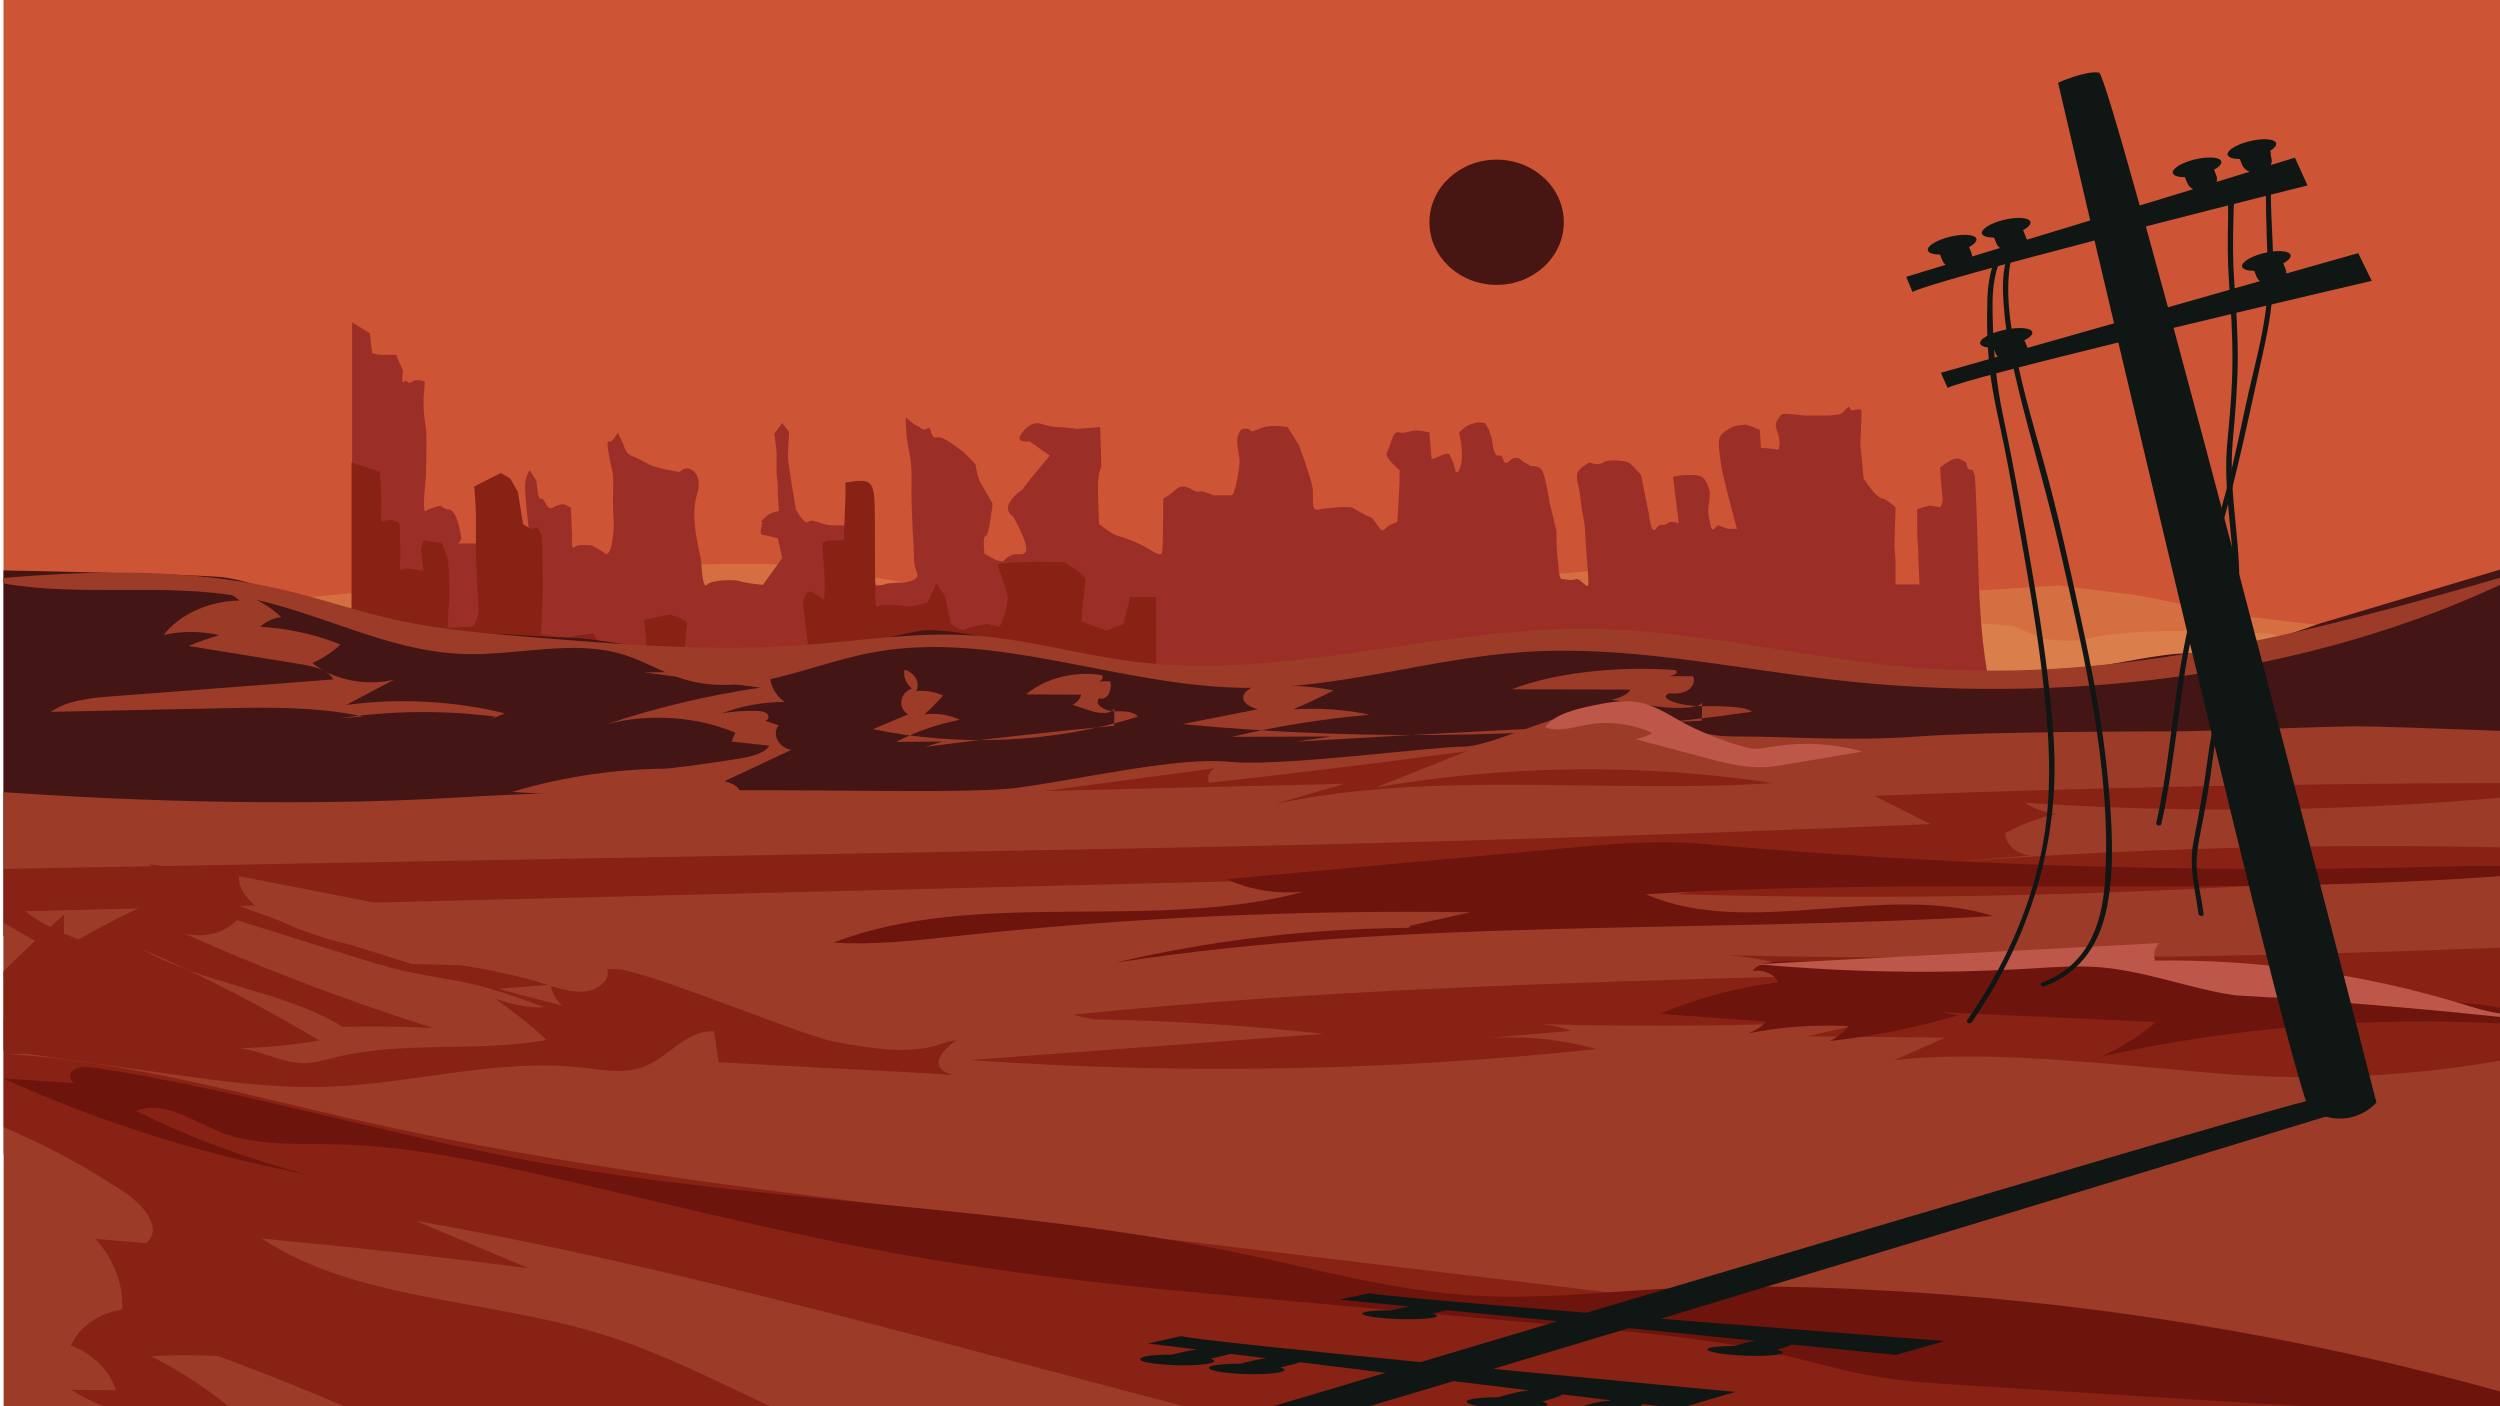 <?xml version="1.0" encoding="utf-8"?>
<!-- Generator: Adobe Illustrator 21.1.0, SVG Export Plug-In . SVG Version: 6.00 Build 0)  -->
<svg version="1.1" id="bac1" xmlns="http://www.w3.org/2000/svg" xmlns:xlink="http://www.w3.org/1999/xlink" x="0px" y="0px"
	 viewBox="0 0 1920 1080" enable-background="new 0 0 1920 1080" xml:space="preserve">
<g>
	<rect id="_x30_" x="2.7" fill="#CD5434" width="1924.1" height="886.5"/>
	<path id="_x31_" opacity="0.48" fill="#DD8950" enable-background="new    " d="M164.6,464.9c107.2-7.7,252.7-27.1,359.9-30.9
		c107.2-3.9,107.2,3.9,183.8,15.5s153.2,23.2,199.1,19.3c46-3.9,88.7-17,111.6-17c23,0,56.8-25.5,79.8-21.6s76.6,19.3,145.5,3.9
		c68.9-15.5,76.6,11.6,107.2,15.5s38.3,7.7,76.6,7.7c38.3,0,153.2-7.7,153.2-7.7l61.3,7.7l76.6,15.5l99.6,11.6L1917,534H146.2
		L164.6,464.9z"/>
	<path id="_x32_" opacity="0.65" fill="#DD8950" enable-background="new    " d="M962,502c19.4-3.9,123.6-32.9,160-34.8
		s94.5,3.9,126.1,9.7c31.5,5.8,87.3,13.5,109.1,13.5c21.8,0,72.7-9.7,84.8-11.6c12.1-1.9,36.4-5.8,43.6-3.9
		c7.3,1.9,60.6,5.8,60.6,5.8l21.8,9.7c0,0,24.2,3.9,36.4,0c12.1-3.9,46.1-5.8,65.4-5.8c19.4,0,72.7,1.9,72.7,1.9s72.7,15.5,80,15.5
		s36.4,30.9,36.4,30.9l-904.2,5.8L962,502z"/>
	<ellipse id="_x33_" fill="#471613" cx="1149.4" cy="170.7" rx="51.6" ry="48.1"/>
	<path id="_x34_" fill="#9B2E26" d="M1516.7,365.7c-0.6-1.6-1.1-3.1-1.7-4.7c-1.8-0.1-3.4-0.5-3.8-1.6c-0.5-1.5-1-3-1.4-4.5
		c-1.7-0.8-3.4-1.9-4.9-2.5c-3.5-1.4-10.5,2.8-14.9,6.9c0,0,0.9,16.5,1.8,22s-1.8,8.3-1.8,8.3l-7.9-1.4l-9.7,2.8c0,0,0,12.4,0,17.9
		s0.9,11,0.9,16.5s0.9,23.4,0.9,23.4h-18.4v-16.5l-0.9-13.8l0.9-28.9c0,0-7.9-6.9-10.5-6.9s-8.8-6.9-14-15.2l-2.6-26.2
		c0,0,0.9-19.3,0.9-24.8s-7.9,1.4-8.8-2.8c-0.9-4.1-3.5,2.8-7,4.1c-3.5,1.4-11.4,1.4-14,1.4s-13.2,0-13.2,0s-12.3-1.4-15.8-1.4
		s-3.5,1.4-6.1,5.5c-2.5,3.9,0.9,8.3,1.8,13.8s-0.9,8.3-0.9,8.3s-7.9-1.4-13.2-1.4l-0.9-13.8c0,0-8.8-4.1-11.4-4.1s-8.8,1.4-8.8,1.4
		s-8.8,4.1-10.5,8.3c-1.8,4.1,0,12.4,0.9,20.7c0.9,8.3,12.3,49.6,12.3,49.6h-7l-7.9-2.8c0,0,0,0-2.6,2.8s-3.5-6.9-4.4-11
		s1.8-15.2,0.9-17.9c-0.9-2.8-1.8-6.9-4.4-9.6c-2.6-2.8-6.1-2.8-10.5-2.8s-7,0-13.2,1.4l4.4,35.8c0,0-6.1-2.8-8.8,0
		c-2.6,2.8-5.3-1.4-8.8,4.1s-5.3-11-5.3-11l-6.1-30.3c0,0-7-8.3-9.7-9.6c-2.6-1.4-15.8-2.8-19.3,0s-10.5,0-10.5,0s-6.1,2.8-8.8,6.9
		c-2.6,4.1,0.9,11,1.8,20.7c0.9,9.6,3.5,19.3,3.5,24.8s2.6,33.1,2.6,40s-6.1-4.1-9.7-2.8c-3.5,1.4-7.9,0-10.5,0s-2.6-9.6-3.5-16.5
		s-0.9-20.7-0.9-20.7l-5.3-22c0,0-2.6-17.9-5.3-23.4s-8.8-4.1-8.8-4.1l-7-4.1c0,0-3.5-5.5-9.7,0c-6.1,5.5-3.5-5.5-7.9-4.1
		s-5.3-11-5.3-11s-0.9-6.9-5.3-13.8c0,0-5.3-1.4-8.8,0s-3.5,0-11.4,6.9c0,0,3.5,13.8,1.8,23.4c-1.8,9.6-4.4,6.9-4.4,6.9
		s-0.9-6.9-5.3-13.8c0,0-3.5,0-6.1,1.4s-7,2.8-7,2.8l-1.8-20.7c0,0-7-1.4-10.5-1.4s-8.8,2.8-13.2,1.4c-4.4-1.4-6.1,11-8.8,15.2
		c-2.6,4.1,9.7,13.8,9.7,13.8s0,0,0,6.9s-1.8,33.1-1.8,33.1s-6.1,1.4-9.7,5.5c-3.5,4.1-7-8.3-11.4-9.6c-4.4-1.4-10.5-5.5-13.2-6.9
		c-2.6-1.4-20.2,0-26.3,1.4s-3.5-9.6-4.4-16.5s-10.5-33.1-10.5-33.1l-8.8-13.8c0,0-13.2-2.8-21.9,1.4c-8.8,4.1-5.3,0-8.8,0
		s-4.4-1.4-7,4.1s0.9,15.2,0.9,20.7s-3.5,26.2-6.1,26.2s-14,0-14,0s-8.8-4.1-11.4-2.8c-2.6,1.4-9.7-6.9-15.8-2.8s0,0-3.5,2.8
		s-7.9,5.5-7.9,5.5v12.4c0,0,0,24.8-0.9,28.9s-9.7-2.8-12.3-4.1c-2.6-1.4-14-6.9-20.2-8.3c-6.1-1.4-15.8-9.6-15.8-9.6
		s-0.9-19.3-0.9-28.9s2.6-15.2,2.6-15.2l-0.9-30.3l-17.6,1.4c0,0-9.7-1.4-14.9-1.4c-5.3,0-8.8-1.4-14-2.8
		c-5.3-1.4-12.3,4.1-14.9,9.6c-2.6,5.5,7,4.1,7,4.1l15.8,11c0,0-17.6,20.7-21.1,26.2c0,0-5.3,2.8-9.7,9.6c-4.4,6.9,2.6,11,2.6,11
		s7.9,13.8,9.7,22c1.8,8.3-3.5,6.9-7.9,6.9s-9.7,5.5-9.7,5.5s-4.4,0-8.8-2.8c-4.4-2.8-5.3-2.8-5.3-2.8s-1.8-13.8,0.9-13.8
		c2.6,0,5.3-24.8,5.3-24.8s-6.1-11-8.8-15.2c-2.6-4.1-4.4-15.2-4.4-15.2s-8.8-9.6-11.4-11s-13.2-11-18.4-9.6c-5.3,1.4-3.5-9.6-7-6.9
		c-3.5,2.8-5.3-1.4-9.7-2.8l-7-5.5c0,0,0,15.2,2.6,26.2s1.8,24.8,1.8,31.7c0,6.9,0.9,28.9,0.9,28.9s0.9,9.6,0.9,17.9
		s0.9,9.6,2.6,15.2c1.8,5.5-9.7,6.9-12.3,6.9s-9.7,0-13.2,1.4s-11.4,0-17.6,1.4c-6.1,1.4-7-8.3-7-8.3l10.5-8.3c0,0,0,0-0.9-4.1
		l2.6-22l-4.4-4.1c0,0-14.9,0-22.8,0c-7.9,0-14.9-5.5-18.4-2.8c-3.5,2.8-9.7-9.6-9.7-9.6s-6.1-35.8-6.1-40c0-4.1,0.9-19.3,0.9-19.3
		l-5.3-6.9l-6.1,8.3c0,0,1.8,11,1.8,15.2c0,4.1,0,15.2,0,15.2l0.9,8.3v6.9l0.9,13.8c0,0-6.1,0-11.4,5.5c-5.3,5.5,0,0-1.8,5.5
		s0,6.9,0,6.9l12.3,2.8l3.5,15.2l-14.9,20.7c0,0-14-1.4-17.6-2.8c-3.5-1.4-21.9-1.4-25.5,2.8c-3.5,4.1-4.4-19.3-4.4-19.3
		s-3.5-15.2-4.4-23.4c-0.9-8.3-1.8-16.5,1.8-28.9c3.5-12.4-4.4-17.9-7.9-17.9s-6.1,2.8-6.1,2.8s-17.6-2.8-22.8-5.5
		c-5.3-2.8-9.7-5.5-14-6.9c-4.4-1.4-6.1-8.3-6.1-8.3l-4.4-9.6c0,0-4.4,8.3-7,6.9s0.9,15.2,2.6,22c1.8,6.9,0,20.7,0.9,33.1
		s0,13.8-0.9,22c-0.9,8.3-4.4,9.6-4.4,9.6s-5.3-4.1-11.4-6.9c0,0-10.5-1.4-13.2,1.4c-2.6,2.8-1.8-8.3-1.8-8.3l-0.9-22l-5.3-2.8
		c0,0-4.4,0-8.8,2.8s-6.1-8.3-8.8-6.9c-2.6,1.4-3.5-13.8-3.5-13.8l-5.3-8.3c0,0-3.5,5.5-3.5,12.4s1.8,24.8,3.5,37.2
		c1.8,12.4,3.5,37.2,3.5,42.7s-7-1.4-14,4.1s-10.5-2.8-14.9-1.4s0.9-11,4.4-9.6s9.7-5.5,9.7-5.5l0.9-12.4l-2.6-15.2
		c0,0-13.2,4.1-18.4,4.1h-21.1c-6.1,0,0,0,0-4.1s-3.5-15.2-3.5-15.2s-2.6-6.9-6.1-6.9s-6.1-2.8-6.1-2.8s-7.9,1.4-11.4,4.1
		c-3.5,2.8,0-26.2,0-26.2s0.9-33.1,0-37.2s-1.8-15.2-1.8-15.2v-8.3l0.9-12.4c0,0-5.3-2.8-9.7,0c-4.4,2.8-3.5-2.8-6.1,0
		s-0.9-8.3-0.9-8.3l-5.3-12.4c0,0-7.9,0-11.4,0s-7-1.4-7-1.4l-1.8-15.2l-13.6-8.3V535h1259.5C1517,479.3,1520.4,422.1,1516.7,365.7z
		"/>
	<path fill="#872215" d="M270,355.1l21.7,7.2l1.3,24.8c0,0-2,15.5,1.3,13.4s11.9-1,12.5,2.1c0.7,3.1,0,14.5,0.7,17.6
		s-2,20.7,1.3,17.6s16.5,1,16.5,1l-2-17.6l2-6.2l13.8,2.1c0,0,5.3,11.4,5.3,15.5s1.3,20.7,0.7,25.8c-0.7,5.2-1.3,23.8-1.3,23.8
		s16.5-1,19.1-1s4.6-11.4,4.6-11.4l-2-42.4c0,0,0-27.9,0-33.1s-1.3-20.7-1.3-20.7l20.4-10.3l7.2,4.1l5.9,10.3l4,24.8
		c0,0,6.6,5.2,8.6,3.1s5.9,3.1,5.9,8.3s0.7,34.1,0.7,37.2s-1.3,36.2-1.3,36.2s20.4,3.1,22.4,2.1s17.8-3.1,17.8-3.1l7.9,15.5
		l15.8,18.6l5.9,8.3l13.2-12.4l-4-40.3l19.8-4.1c0,0,13.8,4.1,13.2,7.2c-0.7,3.1-2,22.7-2,22.7h8.6l5.9-1l-0.7,34.1H270V355.1z"/>
	<path fill="#872215" d="M621,500.9c0-4.1-4-32-4-37.2s2.6-9.3,4.6-9.3s11.2,6.2,11.2,6.2s0.7-6.2,0.7-11.4c0-5.2-2-32-2-32l3.3-2.1
		H648l1.3-33.1v-11.4c0,0,11.9-2.1,15.1-1c3.3,1,6.6,2.1,7.2,14.5c0.7,12.4,0,58.9,0.7,64.1s-1.3,20.7,2,17.6s23,0,25,0
		s13.2-3.1,13.2-3.1l6.6-14.5l6.6,9.3l4.6,21.7c0,0,7.9,6.2,11.2,4.1s16.5-4.1,16.5-4.1l9.9,2.1c0,0,6.6-14.5,5.9-22.7
		c-0.7-8.3-7.9-21.7-7.2-24.8c0.7-3.1,50.7-2.1,50.7-2.1s17.8,10.3,16.5,14.5c-1.3,4.1-3.3,31-3.3,31l19.1,7.2l13.2-5.2l5.3-20.7
		h7.9h11.9V535H592l5.9-20.7c0,0,2,3.1,4,3.1s8.6,0,8.6,0L621,500.9z"/>
	<path id="_x35_" fill="#431514" d="M2.7,438.1c0,0,142.2,2.6,168.1,5.2s87.3,28.3,113.1,33.5s35.6,12.9,61.4,10.3
		c25.9-2.6,74.3,2.6,90.5,2.6s42,5.2,61.4,7.7c19.4,2.6,6.5,10.3,45.3,7.7s77.6-2.6,93.7-5.2s54.9-12.9,71.1-15.5
		c16.2-2.6,71.1,7.7,84,15.5c12.9,7.7,38.8,10.3,61.4,12.9c22.6,2.6,67.9,2.6,90.5,5.2s77.6-7.7,100.2-10.3
		c22.6-2.6,74.3-12.9,74.3-12.9s71.1-10.3,80.8-5.2c9.7,5.2,67.9-2.6,77.6,2.6s51.7,7.7,64.6,10.3s58.2,5.2,80.8,7.7
		c22.6,2.6,106.7,10.3,132.5,10.3c25.9,0,116.4-23.2,132.5-18c16.2,5.2,93.7-23.2,93.7-23.2l146.3-43.8V719
		c0,0-1403.7-30.9-1442.5,0S2.7,719,2.7,719V438.1z"/>
	<path fill="#9C3B28" d="M1929.2,441.1c-147.3,42.8-300.3,84-455.9,71.8c-85.1-6.7-168-29.3-253.6-30
		c-117.3-0.9-233.2,39.6-349.1,25.2c-41.2-5.1-80.9-17.1-122.4-20c-44.5-3.1-88.9,4.3-133.3,7.5c-70.5,5-141.4-0.9-211.8-6.7
		c-32.2-2.7-64.6-5.4-95.9-12.1c-30.7-6.6-59.9-16.9-90.4-24c-69.1-16.1-142.5-15-214.2-8.9v4.2c59.3,10.4,123.1-0.6,182.7,10.2
		c58.8,10.6,111.1,42.1,171.3,44c40.7,1.2,83-11.2,121.1,0.1c17.9,5.3,33.1,15.5,51.3,20.3c45.5,12.1,92.2-12,138.9-21.2
		c95-18.7,191.4,26,289.2,26.8c72.4,0.6,141.9-22.9,214.1-27.6c78.4-5.2,156,11.9,233.8,21c179.3,21,369.3-2.1,524.1-76.8
		L1929.2,441.1L1929.2,441.1z"/>
	<path fill="#9C3B28" d="M261.5,495c-19.1-7.8-40.2-12.4-61.6-13.6c4-3.9,9.8-6.6,16-7.5c-14.1-13.7-35.8-22.3-58.1-22.9
		c9.9,0.5,19.5,4.2,26.1,10.2c-23.3,0.3-46.1,10.6-58.2,26.5c13.9-3.2,28.9-3.1,42.7,0.1c-8.1,2.3-16,5.1-23.6,8.3
		c28.9,4.7,57.7,9.4,86.6,14.1c9.7,1.6,21,4.2,24.5,11.6c-56.3,4.3-112.7,8.6-169,12.9c-16.9,1.3-35.1,3-47.8,12
		c42.8-0.9,85.5-1.8,128.3-2.7c37.3-0.8,75.1-1.5,111.1,6.2c-6,0.5-11.9,1-17.9,1.5c39.5-6,80.3-6.4,120-1.3
		c-2.2,1.1-4.3,2.1-6.5,3.2c4.6-1.9,9.1-3.9,13.7-5.8c-39.3-9.6-81.4-11.8-121.9-6.4c12.2-6.5,24.4-12.9,36.7-19.4
		c-21.7,5.2-46.8,0.1-62.7-12.8C248.1,505.5,255.5,500.7,261.5,495z"/>
	<path fill="#9C3B28" d="M602.6,539.1c-8.2-5.9-12.4-15.2-10.9-23.9c0.6-3.2-2.7-8.2-5-5.6c2.8-1.8,5.5-3.6,8.3-5.5
		c-32.4,8.4-66.6,12.6-100.7,12.3c29.9,3.9,59.8,7.8,89.6,11.7c-40.4,5.9-80.1,15.4-118,28.1c32.3-8.5,68.8-6.1,98.9,6.5
		c-1,2.3-2.1,4.5-3.1,6.8c9.8,1.1,19.5,2.1,29.3,3.2c-4.2,6.1-13.7,8.2-22.3,9.7c-30.1,5-60.4,8.7-91,11.2c13.9,3.2,29.2,2,42-3.3
		c-43-0.4-86.1,5.7-126.4,17.9c66.3,4.2,132.7,8.4,199,12.6c30.7,1.9,61.4,3.9,92.2,2.9c-29.1,0.1-58.2,0.1-87.3,0.2
		c-13.3,0-29.2-1.1-35.7-10.3c4.4,1.2,8.1-3.9,6.1-7.3c-1.9-3.4-6.7-5-11.1-6.4c17.1-8,34.1-16,51.2-24c-9.8-1.7-15.2-12.2-9.7-18.8
		c-3.5-1.2-7-2.4-10.5-3.6c2.9-0.2,3.5-3.7,1.6-5.4s-5.1-2-8-2.1c-8.9-0.3-17.9,0.3-26.6,1.8C569.6,542.1,586.1,539.1,602.6,539.1z"
		/>
	<path fill="#9C3B28" d="M855.8,543.7c0,4.6-0.1,9.1-0.1,13.7c-48.4,4.6-96.8,9.9-144.9,16.1c4.2-1.3,8.4-2.7,12.7-4
		c-11.8,0.1-23.5,0.2-35.3,0.3c14.9-7.8,31.6-13.6,48.9-17c-8.1-3.9-17.9-5.4-27.2-4.1c5.1-4.6,9.9-9.5,14.4-14.5
		c-6.2-2.9-13.6-4.1-20.7-3.5c3.4-6.1-1-14.2-8.9-16.4c-1.1,5.2,1,10.7,5.6,14.5c-9.3,3.1-11.1,15-2.9,19.8
		c-9,3.8-17.9,7.6-26.9,11.4c66.7,13.9,138.9,10.5,203.2-9.5c-3.2-4.8-11.9-4.1-18.7-4.3c-6.9-0.2-15.2-5.7-10.8-9.9
		c7.1,1.9,9.9-7.2,8.5-13.1c-3.2,0-6.3,0-9.5,0c2.8,0.2,4.8-3,3-4.7c-20.8-3.4-43.6,2.4-58.2,14.8c14.1,0.1,28.2,0.1,42.3,0.2
		c-0.7,3.2-3.2,6.1-6.7,7.8c4.7,1.5,9.4,3.1,14.1,4.6C844,548,853.8,549,855.8,543.7z"/>
	<path fill="#9C3B28" d="M1307.2,539.8c-0.1,4.6-0.1,9.1-0.2,13.7c-104.3,4.6-208.4,9.9-312.1,16.1c9.1-1.3,18.2-2.7,27.3-4
		c-25.3,0.1-50.7,0.2-76,0.3c32.2-7.8,68-13.6,105.4-17c-17.3-3.9-38.5-5.4-58.5-4.1c11-4.6,21.4-9.5,31-14.5
		c-13.4-2.9-29.3-4.1-44.6-3.5c7.4-6.1-2.1-14.2-19.2-16.4c-2.3,5.2,2.3,10.7,12,14.5c-20.1,3.1-23.9,15-6.3,19.8
		c-19.3,3.8-38.6,7.6-57.8,11.4c143.7,13.9,299.1,10.5,437.5-9.5c-6.9-4.8-25.6-4.1-40.4-4.3s-32.8-5.7-23.3-9.9
		c15.3,1.9,21.2-7.2,18.2-13.1c-6.8,0-13.6,0-20.4,0c6.1,0.2,10.4-3,6.6-4.7c-44.9-3.4-94,2.4-125.3,14.8c30.3,0.1,60.7,0.1,91,0.2
		c-1.4,3.2-6.8,6.1-14.4,7.8c10.1,1.5,20.2,3.1,30.4,4.6C1281.8,544.1,1302.8,545.1,1307.2,539.8z"/>
	<path id="_x36_" fill="#9C3B28" d="M1929.2,561.6c-51.5-1.9-104.8-3.8-116.7-3.8c-24.2,0-126.1,3.9-140.6,3.9s-145.5,0-198.8,3.9
		s-97,0-140.6,0s-43.6-19.5-82.4-23.4s-101.8,31.2-126.1,31.2c-24.2,0-140.6,15.6-179.4,11.7c-38.8-3.9-106.7,11.7-160,19.5
		s-237.6-3.9-431.5,7.8c-137,8.3-278.9,1-350.3-4v476.5h1926.5V561.6H1929.2z"/>
	<path fill="#872215" d="M1929.2,1084.9v-8.7c-163.5-19.7-326.9-39.4-490.4-59.1c-70.2-8.5-140.4-16.9-210.5-25.4
		c-67.9-8.2-135.8-16.4-203.7-24.6c-93.9-11.3-187.8-22.6-281.7-34c-155.2-18.7-310.9-37.5-462.1-71.4
		c-91.6-20.5-182.9-46.8-277.4-52.4c54.5,0.7,109.2-6.1,160.9-20.1l-97.9-5.4c161.8-12.5,323.5-25,485.3-37.5
		c-123.5-3.1-247.1-6.2-370.6-9.4c-57.4-1.4-120.6-4.8-161.7-37.1c336.7-8.3,673.4-16.7,1010-25c122.3-3,244.7-6.1,367-9.1
		c-36.1,7-72.2,14.1-108.3,21.1c214,5.8,428.5-1.4,641.1-21.6V651c-147.5-3.5-295.3,0.5-442.1,12c24.3-2,48.6-4,72.9-6
		c-10.7-0.4-20.1-8.5-19.9-17.2c12-6.6,25.3-11.6,39.3-14.7c-8.9-1-17.4-4-24.3-8.6c124.5,8.3,250.1,6.7,374.2-4.7v-10.4
		c-163.3,0.2-326.6,3.4-489.7,9.8c14.3,7.2,28.6,14.5,43,21.7c-191.8,8.1-383.7,14.1-575.7,18c-38.6,0.8-77.2,1.5-115.8,2.2
		c-262.7,4.7-525.5,9.4-788.2,14.2v41.6c12.5,7.1,25.1,14.3,37.6,21.4c-10.1,8.5-23.4,14.4-37.6,16.9v3.9c5.4,2.7,10.8,5.4,16.1,8.1
		c3.1,10.7-4.4,18.8-16.1,24.6v81.9c33.1,14.1,64.4,31,93.2,50.3c14.7,9.9,29.3,27.8,16,38.8c-12.9-1.1-25.9-2.2-38.8-3.3
		c14.2,15.5,21.6,34.9,20.6,54.2c-17.9,2.8-33.5,13.7-39.4,27.6c17.1,6.6,30.1,19.6,34.6,34.4c-11.4-0.1-22.9-0.2-34.3-0.3
		c11.7,7.5,24.9,13.3,39,17.3H181c-19.3-16.5-41.2-31.1-65.1-43.2c17.2-0.9,34.4-0.9,51.6-0.1c36.5,13.5,72.4,27.9,107.7,43.3h326.4
		c-46.8-21.4-92.4-45.9-142.7-61c-86-25.9-187.1-25.4-257.9-72.5c68.5,6.4,136.8,14,204.9,22.8c-29-12.2-57.9-24.3-86.9-36.5
		c152.9,26.8,301.9,66.3,450.6,105.6c49.2,13,98.4,26,147.6,39l-16.5,2.6h1028.5V1084.9z"/>
	<path fill="#872215" d="M252.2,1053.4c-20.6-3.3-41.1-6.7-61.7-10C211.4,1045.4,232,1048.7,252.2,1053.4z"/>
	<path fill="#872215" d="M928.6,601.2c66-7.3,131.9-15.4,197.7-24.2c-23.2,9.2-46.4,18.5-69.7,27.8c100-17.4,204.5-18.6,305.1-3.4
		c-127.5,8.3-258.7-10.2-382.3,16c17.9-5.2,35.8-10.3,53.6-15.5c-76.9,1.9-153.8,3.8-230.8,5.6c43.5-5.8,87-11.6,130.6-17.4
		C928.5,592.5,926.7,597.3,928.6,601.2z"/>
	<path fill="#872215" d="M1929.2,727.4c-200.5,8.2-401.5,10.3-602.2,6.3c23.1,1.5,45.9,6.9,66.3,15.7
		c-190.2,5.2-380.7,10.5-569.4,29.9c5.4,1.3,10.8,2.5,16.3,3.6c58.9,0.9,117.7,4.6,176,11.1c-90.3,6.7-180.7,13.4-271,20.1
		c160.1,11.3,321.7,8.4,481-8.4c-28.7-8-59.6-10.8-89.8-8l70.2-6c-6.8-2.6-14.1-4.3-21.6-5.1c86.2,2.2,172.6,1.2,258.6-3.2
		c-18.7,4.2-37.4,8.3-56.1,12.5c35.5,0.3,71,0.7,106.5,1c-13.1,5.7-26.1,11.4-39.2,17.2c51.3-5.3,103.3-2,154.8,2.1
		c18.2,1.5,36.4,3,54.6,4.7c16.9,1.6,33.8,3.2,50.8,4.4c71.7,4.9,144.3,0.6,214.4-12.4v-85.5L1929.2,727.4L1929.2,727.4z"/>
	<path fill="#872215" d="M426.4,742.5c-6.1,9.5-3.8,22.1,5.4,29.8c-85.1-21.3-168.5-47-249.3-77c3.1-6.1,6.3-12.2,9.4-18.3
		c-25.2-6-50.9-10.4-77-13.1c4.2,8.1,8.3,16.2,12.5,24.3c-27.4,11.6-53.6,25-78.4,39.9c0.1-8.6,0.1-17.2,0.2-25.7
		C33.3,716.5,17.7,731,2.7,745.9v60.9c42.3,6,84.7,11.9,127,17.9c39.7,5.6,79.7,11.2,120,10c66.2-1.9,131.5-22.2,197.1-14.8
		c15.2,1.7,31.1,4.8,45.3,0.2c21-6.8,33.8-29.2,56.4-28c1.1,7.9,2.2,15.8,3.3,23.7c52.4,2.8,104.8,5.6,157.2,8.3
		c56.7,3-16.4,5.3,25.6-25.3C584.6,810.7,577.2,743.9,426.4,742.5z"/>
	<path fill="#6D140D" d="M1929.2,1071.2c-160.9-45.5-329.7-72.9-499.9-81c-50-2.4-100.2-3.1-150.2-0.5c-48,2.5-95.9,8.1-143.9,5.5
		c-63.1-3.3-123.7-20.4-185-33.1c-177.6-37-364.1-37.7-543-70.6c-111.9-20.6-219.9-53.7-332.6-71.2c-6.5-1-14.2-1.7-18.9,2.1
		c-3.2,2.6-1.8,7.5,1.2,9.5c-18.1-1.2-36.2-2.5-54.3-3.7l0,0c72.6,33.1,151,58,232.1,73.5c-45.6-11.9-89.4-28.2-130.2-48.4
		c20.8-8.8,43.3,7.5,64.4,16c27.7,11.2,60.4,8.8,91.5,9.6c46.6,1.1,92.3,9.9,137.3,19.6c89.7,19.4,178,42.9,268.4,60.1
		c75.1,14.3,151.5,24.2,228.1,31.7c16.8,1.6,33.6,3.1,50.4,4.7c90.3,8.1,180.5,16.2,270.8,24.4c49.2,4.4,98.6,8.9,146.3,19.5
		c27.8,6.2,54.9,14.5,83.1,19c19.8,3.2,40.1,4.4,60.2,5.7l142.3,8.9c74.3,4.7,148.6,9.3,222.9,12.6h58.8v-13.9L1929.2,1071.2
		L1929.2,1071.2z"/>
	<path fill="#6D140D" d="M1929.2,672.2v-7c-21.1-0.5-42.2,0.1-63.3,0.6c-186.4,4.6-373.1-1.3-558.5-17.7c-35.3-3.1-71,0.1-106.3,3.4
		c-86.4,7.9-172.8,15.8-259.1,23.7c17.8,8.3,39.1,11.7,59.5,9.5c-115.8,31.6-251.1-3.3-361.4,39.2c32.2,2.1,64.4-1.8,96.4-5.2
		c130.1-14,261.5-20,392.8-18.1c-15.4,3.4-30.8,6.8-46.2,10.3c-0.1,0.9-1.1,1.7-2.3,1.7c-75.7,0.6-151.3,9.6-223.9,26.7
		c221.3-34.2,449.2-22.6,674-35.8c-84.2-26.3-187.5,17.9-266.8-16.7C1485.3,673.2,1708.6,689.2,1929.2,672.2z"/>
	<path fill="#6D140D" d="M1929.2,777.1c-9.6-4-21.4-5.5-32.3-6.4c-70.8-5.7-143.5-1.7-211.8-17.5c-15.7-3.6-31-8.3-46.9-10.9
		c-20-3.3-40.6-3.4-61.1-3.4c-68.5-0.2-136.9-0.4-205.4-0.6c-9.7,0-21.2,0.8-25.8,7.5c8-1.6,17.2,2.4,19.9,8.6
		c-31.6,3.9-62.4,12.1-90.6,24.2c27.1,2,54.1,4,81.2,6c-3.6,4.1-8.7,7.3-14.5,9.2c25.3-5.2,51.7-7.1,77.8-5.7
		c-3.6,4.7-8.6,8.6-14.5,11.4c33.8-3.7,67.1-10.4,99.1-19.9l-13.7-2.2c55.1,2.5,110.2,5,165.3,7.5c-12.2,10.4-26.3,19.3-41.8,26.4
		c102.2-22.7,209.4-31.1,315.2-24.8L1929.2,777.1L1929.2,777.1z"/>
	<path fill="#BC574A" d="M1223.5,541.8c11.3-2.3,23-4.5,34.4-2.5c12.2,2.1,22.3,8.7,32.5,14.4c14.7,8.1,30.7,14.7,47.5,19.5
		c3.3,0.9,6.7,1.8,10.2,1.9c3.6,0.1,7.2-0.7,10.7-1.3c23.6-4.3,48.8-3.1,71.5,3.4c-19.1,3.2-38.1,6.4-57.2,9.7
		c-5.4,0.9-10.8,1.8-16.3,2.2c-16.4,1-32.6-3.2-48.2-7.4c-17.5-4.7-35-9.4-52.5-14c4.6-1,8.9-2.5,12.8-4.7
		c-14.9-7.1-33.3-9.5-50.2-6.4c-10.8,2-22.5,5.9-32.3,1.8C1194.2,548.5,1209.5,544.7,1223.5,541.8z"/>
	<path fill="#BC574A" d="M1752.2,765.7c-1.6,0.2-3.2,0.4-4.7,0.6c60.8,4,121.4,9.2,181.8,15.7v-3c-13.1,0-25.8-4.1-38.1-7.9
		c-75.1-23-155.7-34.4-236.1-33.4c-1.6-4.5-0.4-9.6,3-13.4c-102.7,5.4-205.5,10.8-308.2,16.2c69.2,6.4,139.1,7.5,208.6,3.4
		c17.8-1.1,35.6-2.5,53.4-1.1c35.8,2.7,69.9,16.6,104.7,21.6c9.3,0.5,18.7,1.1,28,1.7C1747.1,766.1,1749.6,765.9,1752.2,765.7z"/>
	<path fill="#9C3B28" d="M234.5,816.4c8-0.2,15.6-2.6,23.2-4.4c52.1-12.8,109-3.7,162.2-13.3c-12.4-11.3-25.7-22-39.9-31.9
		c11.9,4.7,25.3,7.1,38.6,6.9c-18.1-6.6-36.2-13.3-55.3-17.8c-17.6-4.1-35.8-6.3-53.4-10.3c-12.7-2.9-25.1-6.8-37.4-10.6
		c-30.2-9.5-60.5-18.9-90.7-28.4c-8.7,10-26.4,14.4-40.7,10.1c61.7,27.7,125.7,52,191.5,72.8c-23.1-1.2-46.3-1.5-69.4-0.9
		c-45.6-28.1-108.7-32.7-154.9-60.2c47.6,21,93.4,44.7,137,70.7c-20.1,3.4-40.7,5.4-61.3,5.9C201.4,806.9,216.9,816.9,234.5,816.4z"
		/>
	<path fill="#9C3B28" d="M419.2,755.9c-67-21-144.7-19.4-206-49.6c-15.3-7.5-30.5-19.1-29.7-33.4c83.8,16.1,167.4,32.9,250.7,50.5
		c19.4-13.3,49-6.3,72.8,1.1c86.7,27.2,100.8,64.3,227.7,74.3c-14.7,0.9-22,15.7-94.4,1.1c-28.8-5.8-145.2-56.1-174.9-57.3
		c5.2,7.6-4.2,17.2-14.9,18.7C439.8,762.8,429.2,759.1,419.2,755.9z"/>
	<path id="_x37_" fill="#0F1613" d="M1669.3,251.8c77.7-18.8,152.2-36.1,152.2-36.1l-10.4-21.3l-55.3,15.7c0.1-1.1,0-2.3-0.5-3.5
		l-1.5-3.8c-0.1-0.2-0.2-0.4-0.3-0.5c4.1-2.2,6.3-4.7,5.6-6.6c-1.3-3.3-10.6-3.8-20.9-1.2c-10.2,2.6-17.5,7.3-16.2,10.6
		c0.8,1.9,4.4,2.9,9.3,2.9c0.1,0.2,0.1,0.4,0.2,0.6l1.5,3.8c0.5,1.4,1.5,2.6,2.7,3.5L1665,236c-6-22.1-11.7-43-17-62.1
		c65.7-16.9,124.2-31.5,124.2-31.5l-9.7-21.3l-18.6,5.7c0.9-1.9,1.1-4,0.3-6.1l-1.5-3.8c-0.1-0.2-0.2-0.4-0.3-0.5
		c4.1-2.2,6.3-4.7,5.6-6.6c-1.3-3.3-10.6-3.8-20.9-1.2c-10.2,2.6-17.5,7.3-16.2,10.6c0.8,1.9,4.4,2.9,9.3,2.9
		c0.1,0.2,0.1,0.4,0.2,0.6l1.5,3.8c1,2.5,3.1,4.3,5.8,5.4l-25.4,7.8c0.5-1.6,0.5-3.3-0.2-5l-1.5-3.8c-0.1-0.2-0.2-0.4-0.3-0.5
		c4.1-2.2,6.3-4.7,5.6-6.6c-1.3-3.3-10.6-3.8-20.9-1.2c-10.2,2.6-17.5,7.3-16.2,10.6c0.8,1.9,4.4,2.9,9.3,2.9
		c0.1,0.2,0.1,0.4,0.2,0.6l1.5,3.8c0.8,2.1,2.5,3.7,4.6,4.8l-41.1,12.5c-17.2-61.6-29.1-101.5-31.2-102c-9.7-1.9-31.5,7.7-31.5,7.7
		s9.7,41.7,24.7,105.8l-49.3,15c0.1-1-0.1-2.1-0.5-3.2l-1.5-3.8c-0.1-0.2-0.2-0.4-0.3-0.5c4.1-2.2,6.3-4.7,5.6-6.6
		c-1.3-3.3-10.6-3.8-20.9-1.2c-10.2,2.6-17.5,7.3-16.2,10.6c0.8,1.9,4.4,2.9,9.3,2.9c0.1,0.2,0.1,0.4,0.2,0.6l1.5,3.8
		c0.6,1.4,1.5,2.6,2.8,3.6l-21.5,6.5c0-1-0.1-1.9-0.5-2.9l-1.5-3.8c-0.1-0.2-0.2-0.4-0.3-0.5c4.1-2.2,6.3-4.7,5.6-6.6
		c-1.3-3.3-10.6-3.8-20.9-1.2c-10.2,2.6-17.5,7.3-16.2,10.6c0.8,1.9,4.4,2.9,9.3,2.9c0.1,0.2,0.1,0.4,0.2,0.6l1.5,3.8
		c0.5,1.3,1.4,2.5,2.5,3.5l-30.2,9.2l4.8,11.6c7.8-4.4,72.3-21.9,139.8-39.5c4.6,19.6,9.6,41,15,63.6l-66.5,18.9
		c-0.1-0.5-0.2-1-0.5-1.5l-1.6-3.8c-0.1-0.2-0.2-0.4-0.3-0.5c4.4-2.2,6.8-4.7,6-6.6c-1.4-3.3-11.4-3.8-22.4-1.2
		c-11,2.6-18.8,7.3-17.4,10.6c0.8,1.9,4.7,2.9,10,2.9c0.1,0.2,0.1,0.4,0.2,0.6l1.6,3.8c0.4,0.9,0.9,1.7,1.6,2.4l-43.7,12.4l5.2,11.6
		c7.6-4,65.9-18.9,131.1-34.9c54.7,232.1,139.2,585.1,147.3,589.6c31.5,17.4,50.9-5.8,50.9-5.8S1732.6,485.9,1669.3,251.8z"/>
	<path fill="#0F1613" d="M890.6,1047.7c14,1.4,31.3,1.1,38.7-0.7c4.3-1,4.1-2.3,0.4-3.5c0.4-0.1,0.9-0.2,1.3-0.3l8.4-2
		c2.1-0.5,3.9-1,5.3-1.5l27.6,3.4c-3.6,0.5-7.1,1.2-10.2,1.9l-8.4,2c-0.4,0.1-0.8,0.2-1.2,0.3c-8.6,0-16.5,0.5-20.8,1.5
		c-7.4,1.7-1.9,4.3,12.4,5.7c14.3,1.4,31.9,1.1,39.2-0.7c4.3-1.1,3.9-2.4,0-3.6c0.4-0.1,0.8-0.2,1.3-0.3l8.3-2
		c2.3-0.6,4.1-1.1,5.5-1.7l65.7,8.1c-35.4,10.5-68.1,20.3-97,28.9h73.7c23.3-6.9,48.7-14.5,75.5-22.5l58.1,7.1
		c-5.3,0.6-10.6,1.6-14.9,2.8l-7.9,2.2c-0.4,0.1-0.7,0.2-1.1,0.3c-9.1,0-17.2,0.5-21.3,1.7c-7,1.9-0.1,4.8,15.6,6.4
		c15.8,1.6,34.2,1.2,41.1-0.8c4-1.2,3.1-2.7-1.6-4c0.4-0.1,0.8-0.2,1.2-0.3l7.8-2.3c3.5-1,5.7-2,6.8-2.9l37.3,4.6
		c-6.3,0.6-12.8,1.8-17.8,3.2l-7.8,2.3c-0.4,0.1-0.7,0.2-1.1,0.3c-9.2,0-17.4,0.6-21.4,1.7c-0.1,0-0.1,0-0.1,0h61.8l3.4-1
		c4.2-1.3,6.5-2.6,7.1-3.7l28,3.4l43.2-12.7c0,0-89.6-8.4-185.9-17.7c33.7-10.1,68.8-20.6,104.2-31.3l97,9.7c-3,0.5-5.8,1.1-8.2,1.8
		l-6.6,1.9c-0.3,0.1-0.6,0.2-0.9,0.3c-8.4,0-15.6,0.5-19,1.4c-5.8,1.6,1.6,4.1,16.5,5.4c15,1.3,31.9,1,37.5-0.6c3.3-1,2-2.2-2.8-3.4
		c0.3-0.1,0.7-0.2,1-0.3l6.5-1.9c1.9-0.6,3.4-1.2,4.3-1.7l79.9,8l37.1-10.7c0,0-109-8.4-218-17.1
		c284.4-85.8,549.9-167.2,549.9-167.2s-12.3-4-49.3-1c-9.7,0.8-276.9,80-557.5,163.6c-86.1-7-159.9-13.3-166.8-15l-22.8,4.9
		l53.6,5.3c-2,0.3-3.8,0.7-5.5,1l-7.4,1.7c-0.4,0.1-0.7,0.2-1,0.2c-8.5,0-15.9,0.4-19.8,1.3c-6.5,1.5,0,3.6,14.5,4.8
		c14.6,1.2,31.7,0.9,38.1-0.6c3.8-0.9,2.9-2-1.5-3c0.4-0.1,0.8-0.2,1.1-0.2l7.3-1.7c1-0.2,1.8-0.5,2.6-0.7l85.5,8.5
		c-35.9,10.7-71.3,21.2-105.2,31.4c-92.8-9.1-177.3-17.8-183.7-20l-25.8,5.7l37.5,4.6c-3.4,0.5-6.7,1.1-9.7,1.8l-8.5,1.9
		c-0.4,0.1-0.8,0.2-1.2,0.3c-8.5,0-16.3,0.5-20.7,1.5C871.6,1043.9,876.8,1046.4,890.6,1047.7z"/>
	<path fill="#0F1613" d="M1553.7,182.6c-8.3,3.5-11.4,11.2-13.2,18c-2.8,10.8-2.5,22.1-1.7,33.1c1.5,22.2,6.2,44.2,11.5,65.9
		c10.1,41,22.4,81.6,31.8,122.8c9.6,41.9,19.3,83.8,26.2,126c6.8,41.7,10.9,84,8.5,126c-1.8,30.6-10.3,65.8-48.5,80.2
		c-2.4,0.9-0.3,3.7,2,2.8c30.5-11.5,43.1-36.2,48-61.4c6.1-31.9,3.5-65.6,0.6-97.6c-3.8-41.1-11.7-81.9-20.6-122.5
		c-9-41.2-17.9-82.4-29.4-123.2c-9.1-32.6-18.8-65.2-23.8-98.3c-2-13.5-3.4-27.2-2.5-40.8c0.6-8.9,1.7-23.4,13.1-28.2
		C1558,184.4,1556,181.6,1553.7,182.6L1553.7,182.6z"/>
	<path fill="#0F1613" d="M1541.6,184.4c-11.6,13.5-14.8,29.2-15.3,45.3c-0.6,18.4-0.1,37.2,2,55.5c2.3,19.3,7,38.3,10.9,57.4
		c4.2,20.6,7.7,41.4,11.4,62c7.7,42.5,14.9,85.1,19.5,127.9c4.3,40.3,6,80.2-2,120.2c-9.1,45.9-29.1,90.2-57.3,130.8
		c-1.3,1.8,2.2,3.4,3.5,1.6c46.2-66.7,67.9-141.4,62.9-217.5c-2.7-41.4-8.7-82.7-15.7-123.8c-7-41.3-14.3-82.5-23-123.6
		c-5.1-24-7.3-47.5-8-71.8c-0.6-21.5-1.4-43.9,14.5-62.5C1546.6,184.4,1543.1,182.7,1541.6,184.4L1541.6,184.4z"/>
	<path fill="#0F1613" d="M1718.1,137.7c-8.5,5.6-6.7,20.8-6.9,28.5c-0.4,17.1-0.5,34,0.7,51c1.5,20.6,2.8,41.1,2.6,61.7
		c-0.1,20.7-2.1,41.2-4,61.8c-3.8,41.1,7.6,81.9,4.6,123.1c-3,40.7-14.6,80.6-19.9,121.1c-2.7,20.6-6.6,41.1-10.6,61.6
		c-3.8,18.9,1.4,36.7,3.8,55.4c0.3,2,4.3,2.1,4,0c-1.2-9.1-3.2-18.1-4.6-27.2c-1.7-11-0.6-21.5,1.6-32.4c4-19.9,7.5-39.8,10.1-59.9
		c5.3-40.5,16.8-80.4,19.8-121.1c3-41.2-8.4-82-4.5-123.2c1.9-20.6,3.6-41.1,3.8-61.7c0.1-20.6-1.3-41.1-2.8-61.7
		c-1.1-14.9-0.9-29.6-0.6-44.5c0.1-5.5,0.2-10.9,0.7-16.3c0.4-4.2,0.6-11.1,5.1-14C1723,138.7,1720.1,136.4,1718.1,137.7
		L1718.1,137.7z"/>
	<path fill="#0F1613" d="M1740.1,117c0,20.9,0,41.9,0.7,62.8c0.7,20.4,1.9,40.4-1,60.8c-2.8,20.2-8.1,40.1-12.7,60
		c-4.6,20.3-8.6,40.8-13.5,61.1c-9.9,40.8-24.4,80.8-33.5,121.6c-8.8,39.7-11.9,80-18.5,120c-1.6,9.6-3.4,19.2-5.6,28.7
		c-0.5,2,3.4,2.9,3.9,0.9c8.8-39.7,12.2-80,18.6-119.9c6.7-41.8,21-82.3,32-123.4c10.7-40,18.9-80.4,27.9-120.7
		c4.2-18.7,7.3-37.6,7.5-56.7c0.3-20.8-1.7-41.6-1.9-62.4c-0.1-10.9-0.1-21.8-0.1-32.7C1744.2,114.9,1740.1,114.9,1740.1,117
		L1740.1,117z"/>
</g>
</svg>
